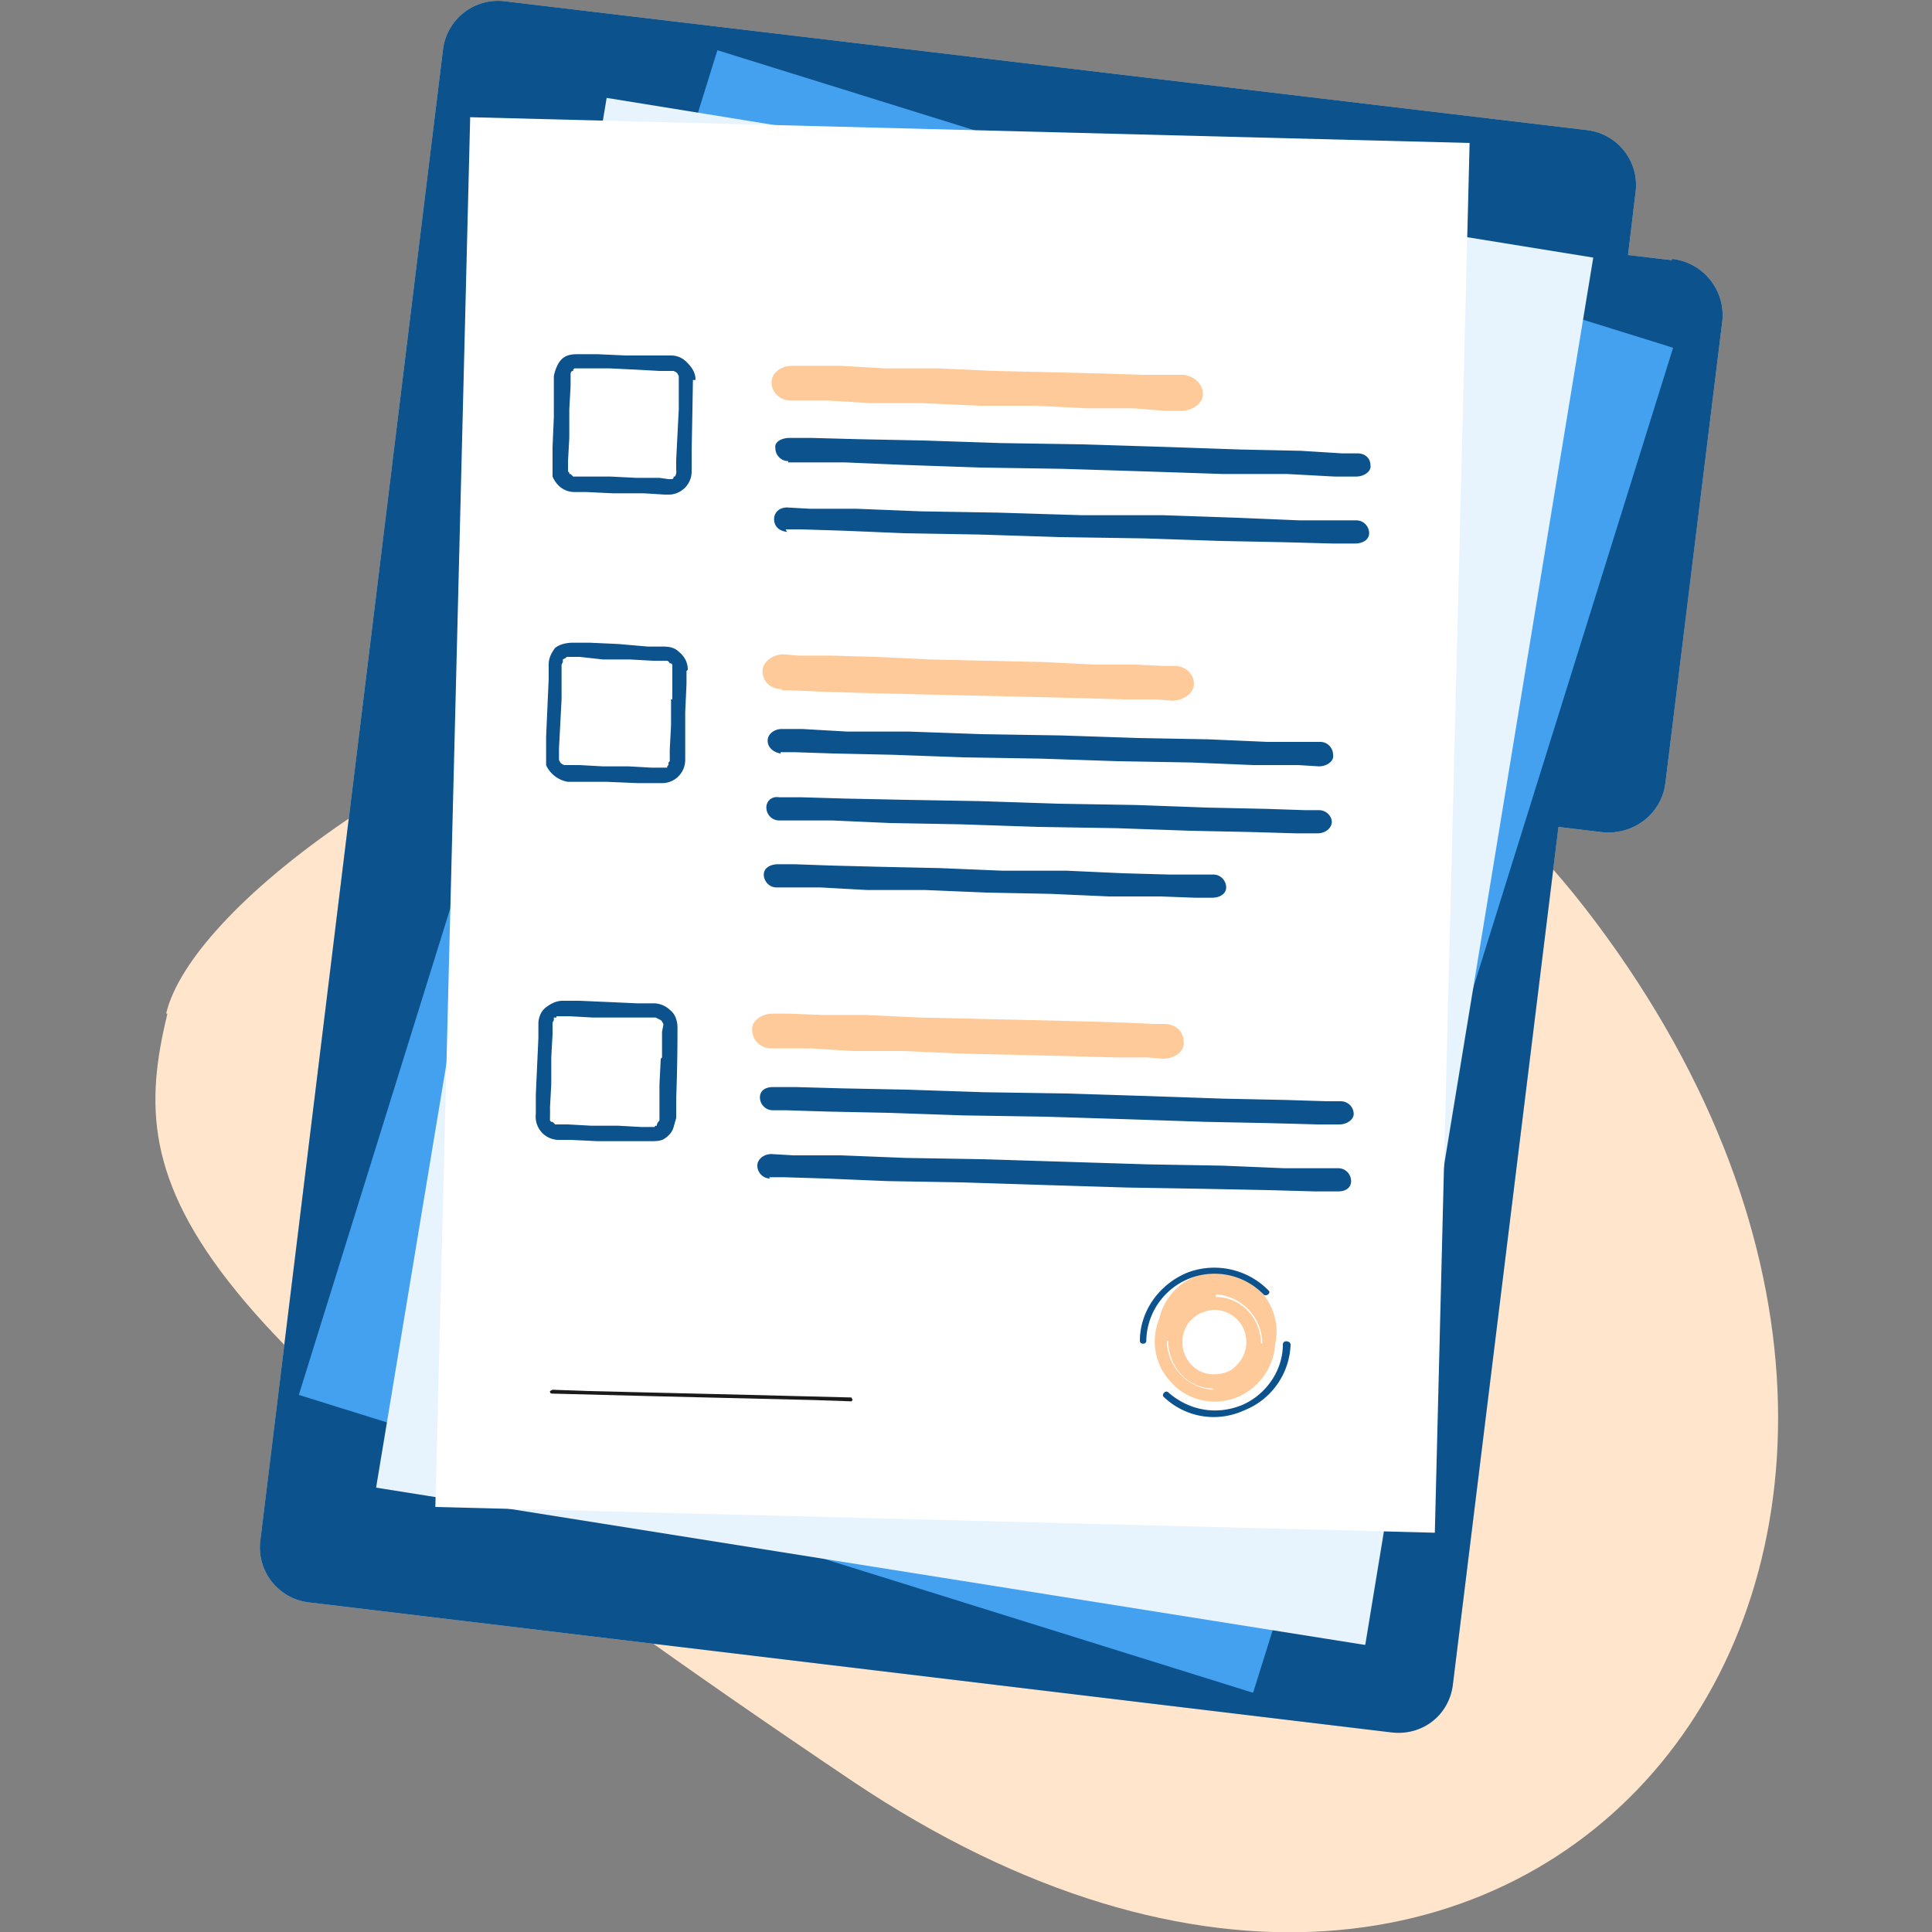 <svg xmlns="http://www.w3.org/2000/svg" width="150" height="150" fill="none">
  <rect width="100%" height="100%" fill="#808080" stroke="none"/>
  <g clip-path="url(#a)">
    <path fill="#FFE5CC" fill-rule="evenodd" d="M12.9 78.7c3.7-16 74-56.6 111-7.1 37 49.4-4.3 102.5-57.7 66.7C13 102.5 9.6 92.6 13 78.7Z" clip-rule="evenodd"/>
    <path fill="#CCC" fill-rule="evenodd" d="m129.8 20.2-3.4-.4.6-5a4.3 4.3 0 0 0-3.8-4.7l-84-10a4.3 4.3 0 0 0-4.8 3.7L20.2 119.7a4.3 4.3 0 0 0 3.7 4.7l84.1 10.1c2.4.3 4.5-1.3 4.8-3.7l8.2-66.6 3.3.4c2.5.3 4.7-1.4 5-3.8l4.4-35.7a4.4 4.4 0 0 0-3.9-5Z" clip-rule="evenodd"/>
    <path fill="#0C528D" fill-rule="evenodd" d="m129.8 20.2-3.4-.4.6-5a4.3 4.3 0 0 0-3.8-4.7l-84-10a4.3 4.3 0 0 0-4.8 3.7L20.2 119.7a4.3 4.3 0 0 0 3.7 4.7l84.1 10.1c2.4.3 4.5-1.3 4.8-3.7l8.2-66.6 3.3.4c2.5.3 4.7-1.4 5-3.8l4.4-35.7a4.4 4.4 0 0 0-3.9-5Z" clip-rule="evenodd"/>
    <path fill="#43A1EF" fill-rule="evenodd" d="M97.3 131.4 129.9 27 55.7 3.9 23.2 108.3l74 23.1Z" clip-rule="evenodd"/>
    <path fill="#E7F3FD" fill-rule="evenodd" d="M106 127.7 123.7 20 47.1 7.6 29.2 115.5l76.7 12.2Z" clip-rule="evenodd"/>
    <path fill="#fff" d="M36.5 9.3 33.8 117l77.6 2 2.7-107.9-77.6-2Z"/>
    <path fill="#1A1A1A" fill-rule="evenodd" d="m42.9 108.2 7.8.2 12.5.3 2.9.1.1-.1-.1-.2-7.9-.2-12.5-.3-2.8-.1-.2.1c0 .1 0 .2.2.2Z" clip-rule="evenodd"/>
    <path fill="#FFCA99" fill-rule="evenodd" d="M61.3 31.1h3l3.3.2h4l4.4.2h4.4l4 .2H88l2.5.2h1.2c.9 0 1.7-.6 1.7-1.3 0-.8-.7-1.4-1.5-1.5h-3.1l-3.2-.1-4-.1-4.4-.1-4.4-.2h-4.1l-3.5-.2h-3.7c-.8 0-1.6.5-1.6 1.3 0 .7.6 1.4 1.5 1.4Z" clip-rule="evenodd"/>
    <path fill="#0C528D" fill-rule="evenodd" d="M61.2 35.9h4.4l4.7.2 5.8.2 6.4.1 6.4.2 6 .2h5l3.7.2h1.7c.6 0 1.2-.4 1.1-.9 0-.5-.4-.9-1-.9h-1.2L101 35l-4.7-.1-5.8-.2-6.4-.2-6.4-.1-6-.2-5-.1L63 34h-1.7c-.6 0-1.2.3-1.1.8 0 .5.4 1 1 1Zm-.2 5.2h1.2l3.2.1 4.8.2 5.8.1 6.3.2 6.5.1 6 .2 5 .1 3.7.1h1.7c.6 0 1.1-.3 1.1-.8s-.4-1-1-1h-4.4l-4.8-.2-5.8-.2H84l-6.5-.2-6-.1-5-.2h-3.6l-1.8-.1c-.6 0-1 .4-1 .9s.3.9 1 1Zm-7-11.6c0-.6-.3-1-.7-1.4-.3-.3-.7-.5-1.2-.5h-3.5l-2.2-.1H45c-.5 0-1 0-1.4.4-.3.3-.5.8-.6 1.3v3.2l-.1 2.3V37c.3.7.9 1.2 1.7 1.2h.9l2.1.1H50l1.6.1h.2a1.8 1.8 0 0 0 1.9-1.8V35a2392.7 2392.7 0 0 0 .1-5.5ZM52.3 37h.1a.7.7 0 0 0 .1-.5v-.8a1026 1026 0 0 1 .2-3.9v-2.6l-.1-.2-.1-.1-.2-.1h-1.1l-1.8-.1-2.1-.1h-2.7l-.1.1v.1c-.2 0-.2.2-.2.3v.9l-.1 1.8V34l-.1 1.8v.8l.1.1v.1h.1l.2.2h2.9l2 .1h1.8l.7.1h.3l.1-.1Zm-7.9-8.4Zm-.3 8Z" clip-rule="evenodd"/>
    <path fill="#FFCA99" fill-rule="evenodd" d="M60.7 53.6h.8l2.2.1 3.3.1 4 .1 4.4.1 4.4.1 4 .1 3.5.1h2.5l1.2.1c.9 0 1.7-.6 1.7-1.3 0-.8-.7-1.4-1.5-1.4h-.9l-2.2-.1H85l-4-.2-4.4-.1-4.4-.1L68 51l-3.5-.1H62l-1.2-.1c-.8 0-1.6.6-1.6 1.3 0 .8.6 1.4 1.5 1.4Z" clip-rule="evenodd"/>
    <path fill="#0C528D" fill-rule="evenodd" d="M60.3 68.9h3.4l3.6.2h4.5l4.8.2 5 .1 4.5.2h4l2.7.1h1.3c.6 0 1.1-.3 1.1-.8s-.4-1-1-1h-3.4l-3.6-.1-4.4-.2h-5l-4.8-.2-4.6-.1-3.9-.1-2.8-.1h-1.3c-.6 0-1.1.3-1.1.8s.4 1 1 1Zm.1-5.2h4.2l4.5.2 5.5.1 6 .2 6.1.1 5.7.2 4.8.1 3.4.1h1.7c.6 0 1.1-.4 1.1-.9 0-.4-.4-.9-1-.9h-1.1l-3-.1-4.6-.1-5.5-.2-6-.1-6.1-.2-5.7-.1-4.8-.1-3.4-.1h-1.7c-.6-.1-1 .3-1 .8s.4 1 1 1Zm.2-5.3h1.1l3 .1 4.6.1 5.5.2 6 .1 6 .2 5.7.1 4.8.2h3.5l1.6.1c.6 0 1.2-.4 1.1-.9 0-.5-.4-1-1-1h-4.1l-4.6-.2-5.4-.1-6-.2-6.2-.1-5.6-.2h-4.8l-3.5-.2h-1.6c-.6 0-1.1.4-1.1.9s.4.9 1 1ZM53.4 52c0-.5-.2-1-.7-1.4-.3-.3-.7-.4-1.2-.4h-1.2L48 50l-2.2-.1h-1.3c-.5 0-1 .1-1.4.4-.3.4-.5.8-.5 1.3v1.1a2804.7 2804.7 0 0 1-.2 4.5v2.2c.3.7 1 1.2 1.7 1.3h3l2.4.1h1.8a1.8 1.8 0 0 0 1.9-1.8v-3.7l.1-2.2v-1Zm-1.2 2.3v-2.7l-.1-.1H52c-.1-.2-.2-.2-.3-.2h-1l-1.8-.1h-2.1L45 51h-1l-.1.1a1.7 1.7 0 0 0-.2.1v.2l-.1.2v2.7a2395 2395 0 0 1-.2 3.8v.9l.1.2.1.1.2.1H45l1.8.1h2l1.8.1h1.2v-.1l.1-.1v-.2l.1-.1v-.9l.1-1.9v-2Zm-8.3-3Zm-.3 8Z" clip-rule="evenodd"/>
    <path fill="#FFCA99" fill-rule="evenodd" d="M60 81.4h3l3.2.2h4l4.4.2 4.4.1 4.1.1 3.5.1h2.5l1.2.1c.9 0 1.7-.6 1.6-1.3 0-.8-.6-1.4-1.5-1.4h-.8l-2.2-.1-3.3-.1-4-.1-4.3-.1-4.4-.1-4.2-.2h-3.4l-2.5-.1H60c-.9 0-1.7.6-1.6 1.3 0 .7.6 1.4 1.5 1.4Z" clip-rule="evenodd"/>
    <path fill="#0C528D" fill-rule="evenodd" d="M59.8 86.2H61l3.2.1 4.8.1 5.8.2 6.4.1 6.4.2 6 .2 5 .1 3.7.1h1.7c.6 0 1.1-.4 1.1-.8 0-.6-.5-1-1-1H103l-3.2-.1-4.8-.1-5.8-.2-6.3-.2-6.5-.1-6-.2-5-.1-3.6-.1H60c-.6 0-1 .3-1 .8s.4 1 1 1Zm-.1 5.2h1.2l3.2.1 4.8.2 5.8.1 6.3.2 6.5.2 6 .1 5 .1 3.6.1h1.8c.6 0 1-.3 1-.8s-.4-1-1-1h-4.2l-4.8-.2-5.8-.1-6.4-.2-6.4-.2-6-.1-5-.2h-3.7l-1.7-.1c-.6 0-1.1.4-1.1.9s.4 1 1 1Zm-7.7-13c.4.3.6.8.6 1.4a143.6 143.6 0 0 1-.1 5.5v1.5l-.2.7c-.1.4-.4.7-.7.9-.3.2-.7.2-1 .2h-4.2l-2.1-.1h-1a1.8 1.8 0 0 1-1.7-2V85a2862.2 2862.2 0 0 1 .2-4.4v-1.1c0-.5.2-1 .6-1.3.4-.3.8-.5 1.3-.5H45l2.3.1 2.2.1h1.3c.4 0 .9.2 1.2.5Zm-.6 3.7v-2l.1-.5v-.1l-.1-.2a2.4 2.4 0 0 0-.1-.1l-.4-.2H46l-1.8-.1h-1v.1H43v.2l-.1.2v.9l-.1 1.8v2.1l-.1 1.8a10 10 0 0 1 0 .7v.3l.1.1h.1l.2.2h1l1.8.1H48l1.8.1h1l.1-.1h.1v-.1l.1-.2.1-.1v-2.8l.1-2ZM43.2 79Zm-.2 8Z" clip-rule="evenodd"/>
    <path fill="#FFCA99" fill-rule="evenodd" d="M90 102.4a4.6 4.6 0 0 1 9 2 4.8 4.8 0 0 1-3 4.1c-1.8.7-3.8.2-5-1.1a4.6 4.6 0 0 1-1-5Zm1.8 1.8c0 1.3 1 2.5 2.4 2.5.7 0 1.4-.2 1.8-.7a2.5 2.5 0 0 0-1.6-4.3c-1.4 0-2.6 1-2.6 2.5Z" clip-rule="evenodd"/>
    <path fill="#fff" fill-rule="evenodd" d="M94.4 100.7c2 0 3.5 1.7 3.5 3.6h.1c0-2-1.6-3.7-3.6-3.8v.2Zm-.2 7.1c-2 0-3.5-1.7-3.5-3.7h-.1c0 2 1.6 3.7 3.6 3.8v-.1Z" clip-rule="evenodd"/>
    <path fill="#0C528D" fill-rule="evenodd" d="M89 104a5.3 5.3 0 0 1 9.1-3.5c.2.2.6-.1.4-.3a5.9 5.9 0 0 0-6.3-1.4c-2.2.9-3.7 3-3.7 5.3 0 .3.5.3.5 0Zm10.6.4c0 2-1.3 3.9-3.2 4.7-2 .8-4.1.4-5.7-1-.2-.2-.6.2-.3.4 1.6 1.5 4 2 6.2 1a5.7 5.7 0 0 0 3.6-5.1c0-.3-.6-.4-.6 0Z" clip-rule="evenodd"/>
  </g>
  <defs>
    <clipPath id="a">
      <path fill="#fff" d="M0 0h150v150H0z"/>
    </clipPath>
  </defs>
</svg>
